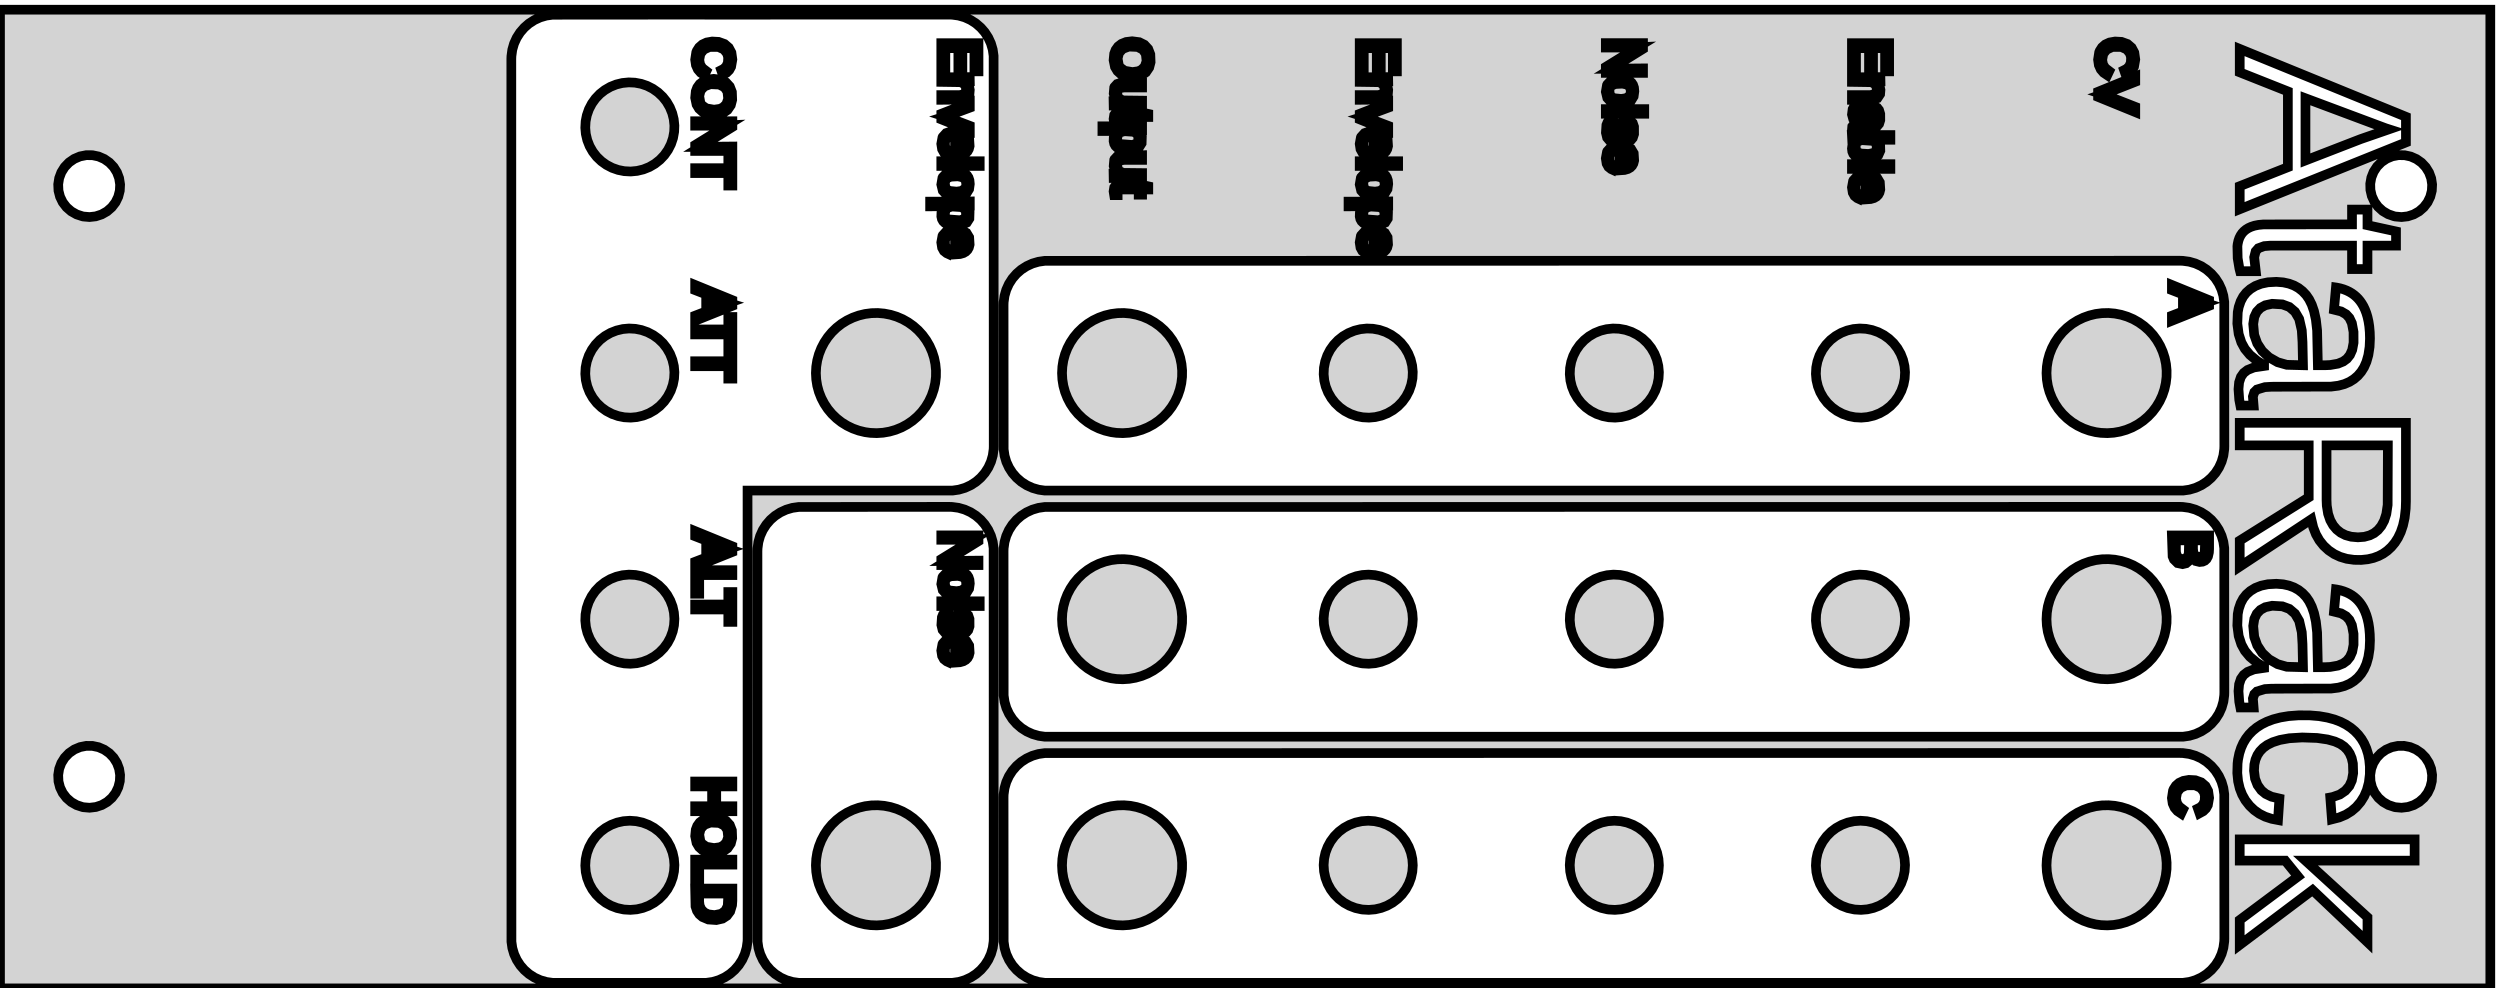 <?xml version="1.0" standalone="no"?>
<!DOCTYPE svg PUBLIC "-//W3C//DTD SVG 1.1//EN" "http://www.w3.org/Graphics/SVG/1.1/DTD/svg11.dtd">
<svg width="129" height="51" viewBox="0 -51 129 51" xmlns="http://www.w3.org/2000/svg" version="1.1">
<title>OpenSCAD Model</title>
<path d="
M 128.5,-50.5 L 0,-50.5 L 0,-0 L 128.5,-0 z
M 28.512,-0.286 L 28.199,-0.33 L 27.882,-0.421 L 27.581,-0.557 L 27.303,-0.735 L 27.054,-0.951
 L 26.846,-1.189 L 26.667,-1.466 L 26.529,-1.766 L 26.436,-2.082 L 26.39,-2.409 L 26.384,-47.96
 L 26.389,-48.103 L 26.433,-48.431 L 26.524,-48.748 L 26.66,-49.049 L 26.838,-49.327 L 27.054,-49.576
 L 27.292,-49.784 L 27.569,-49.963 L 27.869,-50.101 L 28.185,-50.194 L 28.512,-50.24 L 36.29,-50.246
 L 36.397,-50.243 L 48.99,-50.246 L 49.133,-50.242 L 49.461,-50.197 L 49.778,-50.106 L 50.079,-49.97
 L 50.357,-49.792 L 50.606,-49.576 L 50.814,-49.338 L 50.993,-49.061 L 51.131,-48.761 L 51.224,-48.445
 L 51.27,-48.118 L 51.276,-27.967 L 51.272,-27.823 L 51.227,-27.496 L 51.136,-27.179 L 51,-26.878
 L 50.822,-26.6 L 50.606,-26.351 L 50.368,-26.143 L 50.091,-25.964 L 49.791,-25.826 L 49.475,-25.733
 L 49.148,-25.686 L 38.573,-25.686 L 38.576,-2.567 L 38.572,-2.423 L 38.527,-2.096 L 38.436,-1.779
 L 38.3,-1.478 L 38.122,-1.2 L 37.906,-0.951 L 37.668,-0.743 L 37.391,-0.564 L 37.091,-0.426
 L 36.775,-0.333 L 36.448,-0.286 z
M 36.446,-47.331 L 36.239,-47.49 L 36.126,-47.674 L 36.081,-47.908 L 36.139,-48.221 L 36.315,-48.441
 L 36.611,-48.577 L 37.066,-48.578 L 37.355,-48.447 L 37.522,-48.236 L 37.575,-48.038 L 37.561,-47.771
 L 37.478,-47.581 L 37.342,-47.446 L 37.214,-47.381 L 37.298,-47.138 L 37.488,-47.242 L 37.63,-47.383
 L 37.725,-47.556 L 37.79,-47.931 L 37.74,-48.287 L 37.604,-48.542 L 37.386,-48.73 L 37.083,-48.839
 L 36.75,-48.858 L 36.461,-48.807 L 36.243,-48.706 L 36.074,-48.558 L 35.959,-48.379 L 35.928,-48.304
 L 35.87,-47.921 L 35.911,-47.639 L 36.011,-47.416 L 36.155,-47.249 L 36.346,-47.121 z
M 48.78,-48.516 L 49.451,-48.516 L 49.451,-47.401 L 49.658,-47.401 L 49.658,-48.516 L 50.28,-48.516
 L 50.28,-47.319 L 50.49,-47.319 L 50.49,-48.772 L 48.57,-48.772 L 48.57,-47.264 L 48.78,-47.264
 z
M 49.687,-45.861 L 49.885,-45.931 L 50.023,-46.14 L 50.041,-46.359 L 50.006,-46.532 L 49.891,-46.695
 L 49.768,-46.781 L 49.768,-46.785 L 50.042,-46.796 L 50.038,-47.023 L 49.74,-47.016 L 48.57,-47.016
 L 48.57,-46.774 L 49.554,-46.759 L 49.704,-46.697 L 49.817,-46.57 L 49.854,-46.422 L 49.82,-46.212
 L 49.741,-46.137 L 49.525,-46.094 L 48.57,-46.093 L 48.57,-45.85 z
M 37.096,-45.102 L 37.327,-45.178 L 37.541,-45.326 L 37.709,-45.573 L 37.781,-45.85 L 37.766,-46.255
 L 37.656,-46.539 L 37.462,-46.751 L 37.197,-46.882 L 36.829,-46.931 L 36.518,-46.893 L 36.279,-46.797
 L 36.105,-46.663 L 35.977,-46.485 L 35.903,-46.289 L 35.871,-45.956 L 35.943,-45.605 L 36.071,-45.391
 L 36.239,-45.24 L 36.487,-45.125 L 36.792,-45.078 z
M 36.443,-45.409 L 36.215,-45.573 L 36.139,-45.694 L 36.079,-46.04 L 36.151,-46.329 L 36.341,-46.538
 L 36.66,-46.657 L 37.115,-46.636 L 37.385,-46.496 L 37.536,-46.273 L 37.575,-45.901 L 37.479,-45.624
 L 37.308,-45.458 L 37.147,-45.383 L 36.843,-45.34 z
M 32.874,-42.181 L 33.197,-42.258 L 33.505,-42.381 L 33.793,-42.548 L 34.053,-42.754 L 34.281,-42.995
 L 34.472,-43.267 L 34.622,-43.563 L 34.728,-43.878 L 34.787,-44.205 L 34.799,-44.522 L 34.764,-44.853
 L 34.687,-45.161 L 34.562,-45.468 L 34.394,-45.755 L 34.196,-46.003 L 33.955,-46.231 L 33.683,-46.422
 L 33.387,-46.572 L 33.086,-46.674 L 32.76,-46.735 L 32.442,-46.749 L 32.112,-46.717 L 31.803,-46.642
 L 31.495,-46.519 L 31.207,-46.352 L 30.957,-46.156 L 30.728,-45.916 L 30.543,-45.658 L 30.389,-45.363
 L 30.28,-45.05 L 30.218,-44.738 L 30.2,-44.407 L 30.228,-44.09 L 30.304,-43.767 L 30.425,-43.458
 L 30.59,-43.169 L 30.794,-42.907 L 31.034,-42.678 L 31.292,-42.493 L 31.587,-42.339 L 31.9,-42.23
 L 32.212,-42.168 L 32.543,-42.15 z
M 50.042,-44.507 L 49.079,-44.874 L 48.919,-44.933 L 48.759,-44.985 L 49.082,-45.088 L 50.042,-45.444
 L 50.042,-45.702 L 48.57,-45.127 L 48.57,-44.841 L 50.042,-44.25 z
M 37.79,-43.44 L 36.14,-43.424 L 37.79,-44.446 L 37.79,-44.744 L 35.87,-44.744 L 35.87,-44.516
 L 37.149,-44.516 L 37.377,-44.523 L 37.51,-44.529 L 35.87,-43.518 L 35.87,-43.209 L 37.79,-43.209
 z
M 49.534,-42.973 L 49.709,-43.023 L 49.835,-43.096 L 49.927,-43.189 L 49.992,-43.306 L 50.033,-43.463
 L 50.009,-43.837 L 49.871,-44.066 L 49.621,-44.21 L 49.134,-44.24 L 48.821,-44.132 L 48.645,-43.938
 L 48.631,-43.908 L 48.57,-43.575 L 48.612,-43.3 L 48.705,-43.13 L 48.847,-43.017 L 48.897,-42.994
 L 48.954,-43.206 L 48.812,-43.329 L 48.761,-43.467 L 48.758,-43.673 L 48.814,-43.815 L 48.951,-43.932
 L 49.149,-43.989 L 49.281,-43.997 L 49.281,-42.955 z
M 49.466,-43.994 L 49.658,-43.951 L 49.808,-43.82 L 49.859,-43.667 L 49.841,-43.448 L 49.771,-43.326
 L 49.645,-43.245 L 49.466,-43.205 z
M 37.79,-42.967 L 37.58,-42.967 L 37.58,-42.323 L 35.87,-42.323 L 35.87,-42.067 L 37.58,-42.067
 L 37.58,-41.427 L 37.79,-41.427 z
M 50.554,-42.679 L 48.57,-42.679 L 48.57,-42.437 L 50.554,-42.437 z
M 49.626,-40.893 L 49.874,-41.025 L 50.005,-41.24 L 50.042,-41.506 L 50.023,-41.697 L 49.975,-41.841
 L 49.902,-41.953 L 49.802,-42.04 L 49.667,-42.107 L 49.482,-42.15 L 49.141,-42.151 L 48.82,-42.043
 L 48.646,-41.857 L 48.63,-41.825 L 48.571,-41.479 L 48.647,-41.161 L 48.815,-40.976 L 49.12,-40.869
 z
M 49.007,-41.147 L 48.876,-41.211 L 48.783,-41.33 L 48.781,-41.335 L 48.751,-41.558 L 48.799,-41.719
 L 48.882,-41.808 L 49.06,-41.882 L 49.427,-41.902 L 49.645,-41.856 L 49.78,-41.765 L 49.846,-41.637
 L 49.86,-41.438 L 49.816,-41.293 L 49.625,-41.15 L 49.365,-41.111 z
M 49.599,-39.386 L 49.888,-39.513 L 50.019,-39.719 L 50.029,-40.042 L 49.944,-40.232 L 49.789,-40.35
 L 49.789,-40.355 L 50.042,-40.368 L 50.042,-40.603 L 49.756,-40.595 L 47.994,-40.595 L 47.994,-40.353
 L 48.817,-40.358 L 48.817,-40.352 L 48.662,-40.228 L 48.58,-40.024 L 48.573,-39.832 L 48.604,-39.693
 L 48.665,-39.583 L 48.756,-39.495 L 48.892,-39.424 L 49.096,-39.375 z
M 48.905,-39.682 L 48.811,-39.757 L 48.773,-39.825 L 48.75,-39.991 L 48.81,-40.191 L 48.918,-40.284
 L 49.128,-40.344 L 49.607,-40.313 L 49.775,-40.212 L 49.832,-40.117 L 49.853,-39.922 L 49.812,-39.785
 L 49.73,-39.7 L 49.543,-39.633 z
M 49.534,-37.891 L 49.709,-37.941 L 49.835,-38.014 L 49.927,-38.107 L 49.992,-38.223 L 50.033,-38.381
 L 50.009,-38.755 L 49.871,-38.984 L 49.621,-39.128 L 49.134,-39.157 L 48.821,-39.05 L 48.645,-38.856
 L 48.631,-38.826 L 48.57,-38.492 L 48.612,-38.218 L 48.705,-38.048 L 48.847,-37.935 L 48.897,-37.912
 L 48.954,-38.124 L 48.812,-38.247 L 48.761,-38.385 L 48.758,-38.591 L 48.814,-38.733 L 48.951,-38.85
 L 49.149,-38.907 L 49.281,-38.915 L 49.281,-37.873 z
M 49.466,-38.912 L 49.658,-38.869 L 49.808,-38.738 L 49.859,-38.585 L 49.841,-38.366 L 49.771,-38.244
 L 49.645,-38.163 L 49.466,-38.123 z
M 37.79,-35.219 L 37.79,-35.511 L 35.87,-36.295 L 35.87,-36.029 L 36.438,-35.808 L 36.438,-34.931
 L 35.87,-34.712 L 35.87,-34.449 z
M 36.638,-35.728 L 37.559,-35.381 L 37.597,-35.369 L 37.271,-35.256 L 36.638,-35.009 z
M 45.569,-28.672 L 45.895,-28.729 L 46.213,-28.82 L 46.52,-28.945 L 46.811,-29.102 L 47.085,-29.289
 L 47.336,-29.504 L 47.564,-29.744 L 47.764,-30.008 L 47.935,-30.291 L 48.075,-30.591 L 48.182,-30.904
 L 48.255,-31.227 L 48.294,-31.555 L 48.297,-31.886 L 48.265,-32.216 L 48.198,-32.54 L 48.096,-32.855
 L 47.962,-33.157 L 47.796,-33.444 L 47.601,-33.711 L 47.378,-33.956 L 47.131,-34.175 L 46.861,-34.367
 L 46.572,-34.53 L 46.268,-34.66 L 45.952,-34.757 L 45.627,-34.82 L 45.297,-34.849 L 44.967,-34.841
 L 44.638,-34.799 L 44.316,-34.721 L 44.005,-34.61 L 43.707,-34.467 L 43.425,-34.292 L 43.165,-34.088
 L 42.927,-33.858 L 42.715,-33.603 L 42.532,-33.328 L 42.379,-33.035 L 42.258,-32.727 L 42.17,-32.407
 L 42.118,-32.081 L 42.1,-31.75 L 42.118,-31.419 L 42.17,-31.093 L 42.258,-30.773 L 42.379,-30.465
 L 42.532,-30.172 L 42.715,-29.896 L 42.927,-29.642 L 43.165,-29.412 L 43.425,-29.208 L 43.707,-29.034
 L 44.005,-28.89 L 44.316,-28.779 L 44.638,-28.701 L 44.908,-28.664 L 45.239,-28.65 z
M 37.79,-34.645 L 37.58,-34.645 L 37.58,-34.001 L 35.87,-34.001 L 35.87,-33.745 L 37.58,-33.745
 L 37.58,-33.105 L 37.79,-33.105 z
M 32.86,-29.478 L 33.183,-29.554 L 33.492,-29.675 L 33.781,-29.84 L 34.043,-30.044 L 34.272,-30.284
 L 34.457,-30.542 L 34.611,-30.837 L 34.72,-31.15 L 34.782,-31.462 L 34.8,-31.793 L 34.772,-32.11
 L 34.696,-32.433 L 34.575,-32.742 L 34.41,-33.031 L 34.206,-33.293 L 33.966,-33.522 L 33.708,-33.707
 L 33.413,-33.861 L 33.1,-33.97 L 32.788,-34.032 L 32.457,-34.05 L 32.14,-34.022 L 31.817,-33.946
 L 31.508,-33.825 L 31.219,-33.66 L 30.957,-33.456 L 30.728,-33.216 L 30.543,-32.958 L 30.389,-32.663
 L 30.28,-32.35 L 30.218,-32.038 L 30.2,-31.707 L 30.228,-31.39 L 30.304,-31.067 L 30.425,-30.758
 L 30.59,-30.469 L 30.794,-30.207 L 31.034,-29.978 L 31.292,-29.793 L 31.587,-29.639 L 31.9,-29.53
 L 32.212,-29.468 L 32.543,-29.45 z
M 37.79,-33.004 L 37.58,-33.004 L 37.58,-32.36 L 35.87,-32.36 L 35.87,-32.104 L 37.58,-32.104
 L 37.58,-31.464 L 37.79,-31.464 z
M 37.79,-22.519 L 37.79,-22.811 L 35.87,-23.595 L 35.87,-23.329 L 36.438,-23.108 L 36.438,-22.231
 L 35.87,-22.012 L 35.87,-21.749 z
M 36.638,-23.028 L 37.559,-22.681 L 37.597,-22.669 L 37.271,-22.556 L 36.638,-22.309 z
M 36.08,-21.324 L 37.79,-21.324 L 37.79,-21.58 L 35.87,-21.58 L 35.87,-20.363 L 36.08,-20.363
 z
M 32.86,-16.778 L 33.169,-16.85 L 33.479,-16.969 L 33.769,-17.132 L 34.021,-17.325 L 34.254,-17.562
 L 34.45,-17.83 L 34.599,-18.11 L 34.713,-18.422 L 34.778,-18.733 L 34.8,-19.064 L 34.774,-19.395
 L 34.705,-19.706 L 34.587,-20.016 L 34.426,-20.307 L 34.225,-20.571 L 33.988,-20.804 L 33.72,-21
 L 33.427,-21.155 L 33.114,-21.267 L 32.788,-21.332 L 32.457,-21.35 L 32.126,-21.319 L 31.803,-21.242
 L 31.495,-21.119 L 31.207,-20.952 L 30.947,-20.746 L 30.719,-20.505 L 30.528,-20.233 L 30.378,-19.937
 L 30.272,-19.622 L 30.213,-19.295 L 30.201,-18.978 L 30.235,-18.648 L 30.313,-18.339 L 30.438,-18.032
 L 30.606,-17.745 L 30.804,-17.497 L 31.045,-17.269 L 31.317,-17.078 L 31.613,-16.928 L 31.914,-16.826
 L 32.212,-16.768 L 32.529,-16.75 z
M 37.79,-20.45 L 37.58,-20.45 L 37.58,-19.806 L 35.87,-19.806 L 35.87,-19.55 L 37.58,-19.55
 L 37.58,-18.91 L 37.79,-18.91 z
M 37.79,-9.397 L 36.958,-9.397 L 36.958,-10.419 L 37.79,-10.419 L 37.79,-10.675 L 35.87,-10.675
 L 35.87,-10.419 L 36.743,-10.419 L 36.743,-9.397 L 35.87,-9.397 L 35.87,-9.14 L 37.79,-9.14
 z
M 37.096,-7.002 L 37.327,-7.078 L 37.541,-7.226 L 37.709,-7.473 L 37.781,-7.75 L 37.766,-8.155
 L 37.656,-8.439 L 37.462,-8.651 L 37.197,-8.782 L 36.829,-8.831 L 36.518,-8.793 L 36.279,-8.697
 L 36.105,-8.563 L 35.977,-8.385 L 35.903,-8.189 L 35.871,-7.856 L 35.943,-7.505 L 36.071,-7.291
 L 36.239,-7.14 L 36.487,-7.025 L 36.792,-6.978 z
M 36.443,-7.309 L 36.215,-7.473 L 36.139,-7.594 L 36.079,-7.94 L 36.151,-8.229 L 36.341,-8.438
 L 36.66,-8.557 L 37.115,-8.536 L 37.385,-8.396 L 37.536,-8.174 L 37.575,-7.801 L 37.479,-7.524
 L 37.308,-7.358 L 37.147,-7.283 L 36.843,-7.24 z
M 32.86,-4.078 L 33.169,-4.15 L 33.466,-4.263 L 33.757,-4.424 L 34.01,-4.615 L 34.244,-4.851
 L 34.442,-5.118 L 34.599,-5.41 L 34.713,-5.722 L 34.778,-6.033 L 34.8,-6.364 L 34.774,-6.696
 L 34.705,-7.006 L 34.587,-7.316 L 34.426,-7.607 L 34.235,-7.86 L 34.01,-8.085 L 33.745,-8.284
 L 33.466,-8.437 L 33.156,-8.555 L 32.831,-8.626 L 32.5,-8.65 L 32.169,-8.626 L 31.845,-8.555
 L 31.534,-8.437 L 31.243,-8.276 L 30.99,-8.085 L 30.756,-7.849 L 30.558,-7.582 L 30.401,-7.29
 L 30.287,-6.978 L 30.222,-6.667 L 30.2,-6.336 L 30.226,-6.004 L 30.295,-5.694 L 30.413,-5.384
 L 30.566,-5.105 L 30.756,-4.851 L 30.99,-4.615 L 31.255,-4.416 L 31.534,-4.263 L 31.845,-4.145
 L 32.169,-4.074 L 32.212,-4.068 L 32.529,-4.05 z
M 36.08,-6.386 L 37.79,-6.386 L 37.79,-6.642 L 35.87,-6.642 L 35.87,-5.425 L 36.08,-5.425
 z
M 37.282,-3.599 L 37.509,-3.746 L 37.676,-3.97 L 37.774,-4.294 L 37.79,-4.524 L 37.79,-5.149
 L 35.87,-5.149 L 35.889,-4.23 L 35.965,-4.002 L 36.086,-3.821 L 36.249,-3.682 L 36.551,-3.554
 L 36.961,-3.525 z
M 36.551,-3.819 L 36.349,-3.914 L 36.192,-4.069 L 36.1,-4.273 L 36.076,-4.468 L 36.076,-4.893
 L 37.584,-4.893 L 37.552,-4.257 L 37.433,-4.013 L 37.22,-3.849 L 36.873,-3.779 z
M 58.078,-47.065 L 57.829,-47.18 L 57.661,-47.331 L 57.533,-47.545 L 57.461,-47.897 L 57.493,-48.229
 L 57.567,-48.425 L 57.695,-48.603 L 57.869,-48.737 L 58.108,-48.833 L 58.419,-48.871 L 58.788,-48.823
 L 59.052,-48.691 L 59.246,-48.48 L 59.356,-48.196 L 59.371,-47.791 L 59.298,-47.514 L 59.131,-47.267
 L 58.917,-47.119 L 58.686,-47.042 L 58.382,-47.019 z
M 58.737,-47.324 L 58.898,-47.398 L 59.069,-47.565 L 59.164,-47.842 L 59.126,-48.214 L 58.975,-48.436
 L 58.705,-48.577 L 58.25,-48.597 L 57.931,-48.478 L 57.741,-48.269 L 57.669,-47.98 L 57.729,-47.635
 L 57.806,-47.514 L 58.033,-47.349 L 58.434,-47.28 z
M 108.545,-47.249 L 108.401,-47.416 L 108.301,-47.639 L 108.26,-47.921 L 108.318,-48.304 L 108.349,-48.379
 L 108.464,-48.558 L 108.633,-48.706 L 108.851,-48.807 L 109.14,-48.858 L 109.473,-48.839 L 109.776,-48.73
 L 109.994,-48.542 L 110.13,-48.287 L 110.18,-47.931 L 110.115,-47.556 L 110.02,-47.383 L 109.878,-47.242
 L 109.688,-47.138 L 109.604,-47.381 L 109.732,-47.446 L 109.868,-47.581 L 109.951,-47.771 L 109.964,-48.038
 L 109.912,-48.236 L 109.745,-48.447 L 109.456,-48.578 L 109.001,-48.577 L 108.705,-48.441 L 108.53,-48.221
 L 108.471,-47.908 L 108.516,-47.674 L 108.629,-47.49 L 108.836,-47.331 L 108.736,-47.121 z
M 82.86,-47.24 L 82.86,-47.549 L 84.5,-48.56 L 84.367,-48.554 L 84.139,-48.547 L 82.86,-48.547
 L 82.86,-48.775 L 84.78,-48.775 L 84.78,-48.477 L 83.13,-47.455 L 84.78,-47.471 L 84.78,-47.24
 z
M 70.16,-47.264 L 70.16,-48.772 L 72.08,-48.772 L 72.08,-47.319 L 71.87,-47.319 L 71.87,-48.516
 L 71.248,-48.516 L 71.248,-47.401 L 71.041,-47.401 L 71.041,-48.516 L 70.37,-48.516 L 70.37,-47.264
 z
M 95.56,-47.264 L 95.56,-48.772 L 97.48,-48.772 L 97.48,-47.319 L 97.27,-47.319 L 97.27,-48.516
 L 96.648,-48.516 L 96.648,-47.401 L 96.441,-47.401 L 96.441,-48.516 L 95.77,-48.516 L 95.77,-47.264
 z
M 115.57,-41.393 L 118.054,-42.373 L 118.054,-46.283 L 115.57,-47.269 L 115.57,-48.476 L 124.146,-44.974
 L 124.146,-43.651 L 115.57,-40.204 z
M 121.807,-43.822 L 123.269,-44.328 L 123.098,-44.383 L 118.962,-45.929 L 118.962,-42.72 z
M 108.26,-45.999 L 108.26,-46.265 L 110.18,-47.048 L 110.18,-46.778 L 108.826,-46.246 L 108.486,-46.131
 L 108.826,-46.016 L 110.18,-45.486 L 110.18,-45.216 z
M 70.16,-46.093 L 71.115,-46.094 L 71.331,-46.137 L 71.41,-46.212 L 71.444,-46.422 L 71.407,-46.57
 L 71.294,-46.697 L 71.144,-46.759 L 70.16,-46.774 L 70.16,-47.016 L 71.33,-47.016 L 71.628,-47.023
 L 71.632,-46.796 L 71.358,-46.785 L 71.358,-46.781 L 71.481,-46.695 L 71.596,-46.532 L 71.631,-46.359
 L 71.613,-46.14 L 71.475,-45.931 L 71.277,-45.861 L 70.16,-45.85 z
M 95.56,-46.093 L 96.514,-46.094 L 96.731,-46.137 L 96.81,-46.212 L 96.844,-46.422 L 96.807,-46.57
 L 96.694,-46.697 L 96.544,-46.759 L 95.56,-46.774 L 95.56,-47.016 L 96.73,-47.016 L 97.028,-47.023
 L 97.032,-46.796 L 96.758,-46.785 L 96.758,-46.781 L 96.881,-46.695 L 96.996,-46.532 L 97.031,-46.359
 L 97.013,-46.14 L 96.875,-45.931 L 96.677,-45.861 L 95.56,-45.85 z
M 83.105,-45.759 L 82.937,-45.945 L 82.861,-46.262 L 82.92,-46.608 L 82.936,-46.641 L 83.11,-46.826
 L 83.431,-46.934 L 83.772,-46.933 L 83.957,-46.89 L 84.092,-46.824 L 84.192,-46.736 L 84.265,-46.625
 L 84.314,-46.481 L 84.332,-46.29 L 84.295,-46.023 L 84.164,-45.808 L 83.916,-45.677 L 83.41,-45.652
 z
M 83.915,-45.934 L 84.106,-46.076 L 84.15,-46.221 L 84.136,-46.42 L 84.07,-46.548 L 83.934,-46.639
 L 83.717,-46.685 L 83.35,-46.665 L 83.172,-46.591 L 83.089,-46.502 L 83.04,-46.341 L 83.071,-46.118
 L 83.073,-46.113 L 83.166,-45.994 L 83.296,-45.931 L 83.656,-45.895 z
M 57.46,-45.784 L 57.736,-45.795 L 57.736,-45.799 L 57.647,-45.857 L 57.509,-46.018 L 57.466,-46.173
 L 57.494,-46.489 L 57.505,-46.515 L 57.643,-46.666 L 57.801,-46.717 L 58.932,-46.73 L 58.932,-46.487
 L 58.013,-46.487 L 57.785,-46.455 L 57.681,-46.368 L 57.647,-46.177 L 57.685,-46.011 L 57.789,-45.89
 L 57.965,-45.818 L 58.932,-45.806 L 58.932,-45.564 L 57.77,-45.564 L 57.464,-45.557 z
M 70.16,-44.841 L 70.16,-45.127 L 71.632,-45.702 L 71.632,-45.444 L 70.672,-45.088 L 70.349,-44.985
 L 70.509,-44.933 L 70.669,-44.874 L 71.632,-44.507 L 71.632,-44.25 z
M 95.582,-44.176 L 95.562,-44.309 L 95.576,-44.475 L 95.648,-44.572 L 95.858,-44.629 L 95.858,-44.637
 L 95.764,-44.699 L 95.625,-44.858 L 95.562,-45.091 L 95.596,-45.367 L 95.635,-45.441 L 95.756,-45.545
 L 95.969,-45.595 L 96.185,-45.555 L 96.299,-45.475 L 96.39,-45.33 L 96.456,-44.637 L 96.532,-44.637
 L 96.634,-44.645 L 96.763,-44.703 L 96.832,-44.817 L 96.844,-45.038 L 96.78,-45.214 L 96.648,-45.277
 L 96.669,-45.53 L 96.74,-45.512 L 96.867,-45.441 L 96.958,-45.324 L 97.02,-45.12 L 97.022,-44.799
 L 96.963,-44.61 L 96.855,-44.481 L 96.722,-44.415 L 95.933,-44.392 L 95.813,-44.378 L 95.739,-44.328
 L 95.733,-44.176 z
M 96.282,-44.903 L 96.248,-45.164 L 96.158,-45.294 L 96.08,-45.333 L 95.91,-45.339 L 95.785,-45.26
 L 95.747,-45.166 L 95.781,-44.896 L 95.784,-44.891 L 95.89,-44.748 L 96.034,-44.662 L 96.287,-44.637
 z
M 82.86,-45.13 L 82.86,-45.371 L 84.332,-45.371 L 84.332,-45.13 z
M 84.613,-45.13 L 84.613,-45.371 L 84.844,-45.371 L 84.844,-45.13 z
M 57.492,-44.667 L 57.461,-44.863 L 57.493,-45.068 L 57.529,-45.118 L 57.654,-45.188 L 58.756,-45.203
 L 58.756,-45.371 L 58.932,-45.371 L 58.932,-45.194 L 59.252,-45.123 L 59.252,-44.961 L 58.932,-44.961
 L 58.932,-44.691 L 58.756,-44.691 L 58.756,-44.961 L 57.839,-44.961 L 57.736,-44.948 L 57.67,-44.897
 L 57.67,-44.667 z
M 83.082,-43.712 L 82.927,-43.895 L 82.865,-44.153 L 82.891,-44.551 L 82.948,-44.691 L 83.068,-44.821
 L 83.228,-44.89 L 83.27,-44.677 L 83.202,-44.65 L 83.116,-44.573 L 83.05,-44.378 L 83.083,-44.016
 L 83.143,-43.935 L 83.275,-43.898 L 83.4,-43.963 L 83.589,-44.538 L 83.728,-44.759 L 83.939,-44.831
 L 84.098,-44.798 L 84.25,-44.654 L 84.316,-44.462 L 84.318,-44.08 L 84.252,-43.881 L 84.158,-43.769
 L 83.976,-43.688 L 83.949,-43.906 L 84.048,-43.956 L 84.127,-44.092 L 84.132,-44.432 L 84.057,-44.565
 L 83.928,-44.593 L 83.832,-44.535 L 83.593,-43.842 L 83.404,-43.682 L 83.227,-43.665 z
M 57.782,-43.309 L 57.646,-43.381 L 57.555,-43.469 L 57.494,-43.578 L 57.463,-43.718 L 57.47,-43.909
 L 57.552,-44.114 L 57.707,-44.238 L 57.707,-44.244 L 56.884,-44.239 L 56.884,-44.481 L 58.646,-44.481
 L 58.932,-44.489 L 58.932,-44.254 L 58.679,-44.241 L 58.679,-44.236 L 58.834,-44.118 L 58.919,-43.928
 L 58.908,-43.605 L 58.778,-43.398 L 58.489,-43.272 L 57.986,-43.261 z
M 58.62,-43.585 L 58.702,-43.67 L 58.743,-43.807 L 58.722,-44.002 L 58.665,-44.098 L 58.497,-44.199
 L 58.018,-44.23 L 57.808,-44.17 L 57.7,-44.077 L 57.64,-43.877 L 57.663,-43.711 L 57.701,-43.643
 L 57.795,-43.568 L 58.433,-43.519 z
M 70.871,-43.997 L 70.739,-43.989 L 70.541,-43.932 L 70.404,-43.815 L 70.348,-43.673 L 70.351,-43.467
 L 70.402,-43.329 L 70.544,-43.206 L 70.487,-42.994 L 70.437,-43.017 L 70.295,-43.13 L 70.202,-43.3
 L 70.16,-43.575 L 70.221,-43.908 L 70.235,-43.938 L 70.411,-44.132 L 70.724,-44.24 L 71.212,-44.21
 L 71.462,-44.066 L 71.599,-43.837 L 71.623,-43.463 L 71.582,-43.306 L 71.517,-43.189 L 71.425,-43.096
 L 71.299,-43.023 L 71.124,-42.973 L 70.871,-42.955 z
M 71.235,-43.245 L 71.361,-43.326 L 71.431,-43.448 L 71.449,-43.667 L 71.398,-43.82 L 71.248,-43.951
 L 71.056,-43.994 L 71.056,-43.205 z
M 96,-42.825 L 95.823,-42.885 L 95.707,-42.962 L 95.628,-43.059 L 95.579,-43.177 L 95.56,-43.334
 L 95.586,-43.532 L 95.665,-43.679 L 95.807,-43.789 L 95.807,-43.792 L 95.572,-43.803 L 95.56,-44.039
 L 97.544,-44.031 L 97.544,-43.789 L 96.975,-43.789 L 96.777,-43.794 L 96.777,-43.789 L 96.82,-43.765
 L 96.933,-43.671 L 97.016,-43.492 L 97.024,-43.222 L 96.922,-42.992 L 96.698,-42.85 L 96.28,-42.797
 z
M 96.672,-43.108 L 96.792,-43.203 L 96.838,-43.314 L 96.835,-43.501 L 96.776,-43.632 L 96.647,-43.73
 L 96.056,-43.769 L 95.888,-43.708 L 95.8,-43.627 L 95.749,-43.504 L 95.766,-43.253 L 95.822,-43.171
 L 96.006,-43.079 L 96.422,-43.055 z
M 83.571,-43.253 L 83.439,-43.245 L 83.241,-43.188 L 83.104,-43.071 L 83.048,-42.929 L 83.051,-42.723
 L 83.102,-42.585 L 83.244,-42.462 L 83.187,-42.25 L 83.137,-42.273 L 82.995,-42.386 L 82.902,-42.556
 L 82.86,-42.83 L 82.921,-43.164 L 82.935,-43.194 L 83.111,-43.387 L 83.424,-43.495 L 83.912,-43.466
 L 84.162,-43.322 L 84.299,-43.093 L 84.323,-42.719 L 84.282,-42.561 L 84.217,-42.445 L 84.125,-42.352
 L 83.999,-42.279 L 83.824,-42.229 L 83.571,-42.211 z
M 83.935,-42.501 L 84.061,-42.582 L 84.132,-42.704 L 84.149,-42.923 L 84.098,-43.076 L 83.948,-43.207
 L 83.756,-43.25 L 83.756,-42.461 z
M 123.6,-39.828 L 123.531,-39.843 L 123.228,-39.948 L 122.951,-40.111 L 122.706,-40.334 L 122.518,-40.594
 L 122.385,-40.886 L 122.313,-41.2 L 122.305,-41.52 L 122.361,-41.837 L 122.479,-42.135 L 122.654,-42.404
 L 122.88,-42.633 L 123.147,-42.812 L 123.444,-42.934 L 123.759,-42.994 L 124.081,-42.99 L 124.394,-42.922
 L 124.688,-42.792 L 124.951,-42.607 L 125.17,-42.373 L 125.339,-42.099 L 125.45,-41.798 L 125.498,-41.48
 L 125.482,-41.16 L 125.402,-40.849 L 125.262,-40.56 L 125.066,-40.305 L 124.824,-40.094 L 124.545,-39.936
 L 124.239,-39.836 L 123.92,-39.8 z
M 57.46,-42.047 L 57.736,-42.058 L 57.736,-42.062 L 57.647,-42.119 L 57.509,-42.281 L 57.466,-42.436
 L 57.494,-42.752 L 57.505,-42.778 L 57.643,-42.928 L 57.801,-42.98 L 58.932,-42.993 L 58.932,-42.75
 L 58.013,-42.75 L 57.785,-42.718 L 57.681,-42.631 L 57.647,-42.44 L 57.685,-42.273 L 57.789,-42.152
 L 57.965,-42.08 L 58.932,-42.069 L 58.932,-41.827 L 57.77,-41.827 L 57.464,-41.819 z
M 4.3,-39.828 L 4.261,-39.836 L 3.955,-39.936 L 3.676,-40.094 L 3.434,-40.305 L 3.238,-40.56
 L 3.098,-40.849 L 3.018,-41.16 L 3.003,-41.49 L 3.053,-41.808 L 3.165,-42.108 L 3.336,-42.381
 L 3.565,-42.62 L 3.829,-42.802 L 4.125,-42.928 L 4.449,-42.993 L 4.771,-42.991 L 5.085,-42.925
 L 5.38,-42.797 L 5.643,-42.613 L 5.864,-42.381 L 6.035,-42.108 L 6.147,-41.808 L 6.198,-41.48
 L 6.182,-41.16 L 6.102,-40.849 L 5.962,-40.56 L 5.766,-40.305 L 5.524,-40.094 L 5.245,-39.936
 L 4.939,-39.836 L 4.62,-39.8 z
M 70.16,-42.437 L 70.16,-42.679 L 72.144,-42.679 L 72.144,-42.437 z
M 95.56,-42.286 L 95.56,-42.528 L 97.544,-42.528 L 97.544,-42.286 z
M 70.405,-40.976 L 70.237,-41.161 L 70.161,-41.479 L 70.22,-41.825 L 70.236,-41.857 L 70.41,-42.043
 L 70.731,-42.151 L 71.072,-42.15 L 71.257,-42.107 L 71.392,-42.04 L 71.492,-41.953 L 71.565,-41.841
 L 71.614,-41.697 L 71.632,-41.506 L 71.595,-41.24 L 71.464,-41.025 L 71.216,-40.893 L 70.71,-40.869
 z
M 71.215,-41.15 L 71.406,-41.293 L 71.45,-41.438 L 71.436,-41.637 L 71.37,-41.765 L 71.234,-41.856
 L 71.017,-41.902 L 70.65,-41.882 L 70.472,-41.808 L 70.389,-41.719 L 70.341,-41.558 L 70.371,-41.335
 L 70.373,-41.33 L 70.466,-41.211 L 70.597,-41.147 L 70.956,-41.111 z
M 96.271,-41.754 L 96.139,-41.746 L 95.941,-41.688 L 95.804,-41.572 L 95.748,-41.43 L 95.751,-41.224
 L 95.802,-41.086 L 95.944,-40.963 L 95.887,-40.751 L 95.837,-40.774 L 95.695,-40.887 L 95.602,-41.057
 L 95.56,-41.331 L 95.621,-41.665 L 95.635,-41.694 L 95.811,-41.888 L 96.124,-41.996 L 96.612,-41.967
 L 96.862,-41.823 L 96.999,-41.594 L 97.023,-41.22 L 96.982,-41.062 L 96.917,-40.946 L 96.825,-40.853
 L 96.699,-40.78 L 96.524,-40.73 L 96.271,-40.712 z
M 96.635,-41.002 L 96.761,-41.083 L 96.832,-41.205 L 96.849,-41.424 L 96.798,-41.577 L 96.648,-41.708
 L 96.456,-41.751 L 96.456,-40.962 z
M 57.492,-40.93 L 57.461,-41.125 L 57.493,-41.33 L 57.529,-41.381 L 57.654,-41.45 L 58.756,-41.466
 L 58.756,-41.634 L 58.932,-41.634 L 58.932,-41.457 L 59.252,-41.386 L 59.252,-41.224 L 58.932,-41.224
 L 58.932,-40.954 L 58.756,-40.954 L 58.756,-41.224 L 57.839,-41.224 L 57.736,-41.211 L 57.67,-41.159
 L 57.67,-40.93 z
M 70.482,-39.424 L 70.346,-39.495 L 70.255,-39.583 L 70.194,-39.693 L 70.163,-39.832 L 70.17,-40.024
 L 70.252,-40.228 L 70.407,-40.352 L 70.407,-40.358 L 69.584,-40.353 L 69.584,-40.595 L 71.346,-40.595
 L 71.632,-40.603 L 71.632,-40.368 L 71.379,-40.355 L 71.379,-40.35 L 71.534,-40.232 L 71.62,-40.042
 L 71.609,-39.719 L 71.478,-39.513 L 71.189,-39.386 L 70.686,-39.375 z
M 71.32,-39.7 L 71.402,-39.785 L 71.443,-39.922 L 71.422,-40.117 L 71.365,-40.212 L 71.197,-40.313
 L 70.718,-40.344 L 70.508,-40.284 L 70.4,-40.191 L 70.34,-39.991 L 70.362,-39.825 L 70.401,-39.757
 L 70.496,-39.682 L 71.133,-39.633 z
M 115.588,-37.006 L 115.553,-37.144 L 115.464,-37.675 L 115.45,-38.292 L 115.463,-38.405 L 115.501,-38.58
 L 115.551,-38.724 L 115.617,-38.854 L 115.697,-38.971 L 115.782,-39.063 L 115.892,-39.155 L 116.017,-39.233
 L 116.157,-39.297 L 116.331,-39.354 L 116.544,-39.396 L 116.803,-39.42 L 121.364,-39.423 L 121.364,-40.185
 L 122.162,-40.185 L 122.162,-39.38 L 123.634,-39.058 L 123.634,-38.326 L 122.162,-38.326 L 122.162,-37.116
 L 121.364,-37.116 L 121.364,-38.326 L 117.169,-38.326 L 116.831,-38.3 L 116.532,-38.191 L 116.393,-38.033
 L 116.316,-37.724 L 116.398,-37.006 z
M 70.871,-38.915 L 70.739,-38.907 L 70.541,-38.85 L 70.404,-38.733 L 70.348,-38.591 L 70.351,-38.385
 L 70.402,-38.247 L 70.544,-38.124 L 70.487,-37.912 L 70.437,-37.935 L 70.295,-38.048 L 70.202,-38.218
 L 70.16,-38.492 L 70.221,-38.826 L 70.235,-38.856 L 70.411,-39.05 L 70.724,-39.157 L 71.212,-39.128
 L 71.462,-38.984 L 71.599,-38.755 L 71.623,-38.381 L 71.582,-38.223 L 71.517,-38.107 L 71.425,-38.014
 L 71.299,-37.941 L 71.124,-37.891 L 70.871,-37.873 z
M 71.235,-38.163 L 71.361,-38.244 L 71.431,-38.366 L 71.449,-38.585 L 71.398,-38.738 L 71.248,-38.869
 L 71.056,-38.912 L 71.056,-38.123 z
M 53.912,-25.686 L 53.599,-25.73 L 53.282,-25.821 L 52.981,-25.957 L 52.703,-26.135 L 52.454,-26.351
 L 52.246,-26.589 L 52.067,-26.866 L 51.929,-27.166 L 51.836,-27.482 L 51.789,-27.809 L 51.784,-35.26
 L 51.788,-35.404 L 51.833,-35.731 L 51.924,-36.048 L 52.06,-36.349 L 52.238,-36.627 L 52.454,-36.876
 L 52.692,-37.084 L 52.969,-37.263 L 53.269,-37.401 L 53.585,-37.494 L 53.912,-37.541 L 112.49,-37.546
 L 112.634,-37.541 L 112.961,-37.497 L 113.278,-37.406 L 113.579,-37.27 L 113.857,-37.092 L 114.106,-36.876
 L 114.314,-36.638 L 114.493,-36.361 L 114.631,-36.061 L 114.724,-35.745 L 114.771,-35.418 L 114.776,-27.967
 L 114.771,-27.823 L 114.727,-27.496 L 114.636,-27.179 L 114.5,-26.878 L 114.322,-26.6 L 114.106,-26.351
 L 113.868,-26.143 L 113.591,-25.964 L 113.291,-25.826 L 112.975,-25.733 L 112.648,-25.686 z
M 113.99,-35.219 L 113.99,-35.511 L 112.07,-36.295 L 112.07,-36.029 L 112.638,-35.808 L 112.638,-34.931
 L 112.07,-34.712 L 112.07,-34.449 z
M 112.838,-35.728 L 113.759,-35.381 L 113.797,-35.369 L 113.471,-35.256 L 112.838,-35.009 z
M 109.069,-28.672 L 109.395,-28.729 L 109.713,-28.82 L 110.02,-28.945 L 110.311,-29.102 L 110.585,-29.289
 L 110.836,-29.504 L 111.064,-29.744 L 111.264,-30.008 L 111.435,-30.291 L 111.575,-30.591 L 111.682,-30.904
 L 111.755,-31.227 L 111.794,-31.555 L 111.797,-31.886 L 111.765,-32.216 L 111.698,-32.54 L 111.596,-32.855
 L 111.462,-33.157 L 111.296,-33.444 L 111.101,-33.711 L 110.878,-33.956 L 110.631,-34.175 L 110.361,-34.367
 L 110.073,-34.53 L 109.768,-34.66 L 109.452,-34.757 L 109.127,-34.82 L 108.797,-34.849 L 108.466,-34.841
 L 108.138,-34.799 L 107.816,-34.721 L 107.505,-34.61 L 107.207,-34.467 L 106.925,-34.292 L 106.665,-34.088
 L 106.427,-33.858 L 106.215,-33.603 L 106.032,-33.328 L 105.879,-33.035 L 105.758,-32.727 L 105.67,-32.407
 L 105.618,-32.081 L 105.6,-31.75 L 105.618,-31.419 L 105.67,-31.093 L 105.758,-30.773 L 105.879,-30.465
 L 106.032,-30.172 L 106.215,-29.896 L 106.427,-29.642 L 106.665,-29.412 L 106.925,-29.208 L 107.207,-29.034
 L 107.505,-28.89 L 107.816,-28.779 L 108.138,-28.701 L 108.408,-28.664 L 108.739,-28.65 z
M 58.269,-28.672 L 58.595,-28.729 L 58.913,-28.82 L 59.22,-28.945 L 59.511,-29.102 L 59.785,-29.289
 L 60.036,-29.504 L 60.264,-29.744 L 60.464,-30.008 L 60.635,-30.291 L 60.775,-30.591 L 60.882,-30.904
 L 60.956,-31.227 L 60.994,-31.555 L 60.997,-31.886 L 60.965,-32.216 L 60.898,-32.54 L 60.796,-32.855
 L 60.662,-33.157 L 60.496,-33.444 L 60.301,-33.711 L 60.078,-33.956 L 59.831,-34.175 L 59.561,-34.367
 L 59.273,-34.53 L 58.968,-34.66 L 58.652,-34.757 L 58.327,-34.82 L 57.997,-34.849 L 57.666,-34.841
 L 57.338,-34.799 L 57.016,-34.721 L 56.705,-34.61 L 56.407,-34.467 L 56.126,-34.292 L 55.865,-34.088
 L 55.627,-33.858 L 55.415,-33.603 L 55.232,-33.328 L 55.079,-33.035 L 54.958,-32.727 L 54.87,-32.407
 L 54.818,-32.081 L 54.8,-31.75 L 54.818,-31.419 L 54.87,-31.093 L 54.958,-30.773 L 55.079,-30.465
 L 55.232,-30.172 L 55.415,-29.896 L 55.627,-29.642 L 55.865,-29.412 L 56.126,-29.208 L 56.407,-29.034
 L 56.705,-28.89 L 57.016,-28.779 L 57.338,-28.701 L 57.608,-28.664 L 57.939,-28.65 z
M 96.36,-29.478 L 96.683,-29.554 L 96.992,-29.675 L 97.281,-29.84 L 97.543,-30.044 L 97.772,-30.284
 L 97.957,-30.542 L 98.111,-30.837 L 98.22,-31.15 L 98.282,-31.462 L 98.3,-31.793 L 98.272,-32.11
 L 98.196,-32.433 L 98.075,-32.742 L 97.91,-33.031 L 97.706,-33.293 L 97.466,-33.522 L 97.208,-33.707
 L 96.913,-33.861 L 96.6,-33.97 L 96.288,-34.032 L 95.957,-34.05 L 95.64,-34.022 L 95.317,-33.946
 L 95.008,-33.825 L 94.719,-33.66 L 94.457,-33.456 L 94.228,-33.216 L 94.043,-32.958 L 93.889,-32.663
 L 93.78,-32.35 L 93.718,-32.038 L 93.7,-31.707 L 93.728,-31.39 L 93.804,-31.067 L 93.925,-30.758
 L 94.09,-30.469 L 94.294,-30.207 L 94.534,-29.978 L 94.792,-29.793 L 95.087,-29.639 L 95.4,-29.53
 L 95.712,-29.468 L 96.043,-29.45 z
M 70.96,-29.478 L 71.283,-29.554 L 71.592,-29.675 L 71.881,-29.84 L 72.132,-30.034 L 72.363,-30.273
 L 72.557,-30.542 L 72.711,-30.837 L 72.82,-31.15 L 72.884,-31.476 L 72.899,-31.808 L 72.867,-32.138
 L 72.787,-32.461 L 72.662,-32.768 L 72.494,-33.055 L 72.287,-33.314 L 72.055,-33.531 L 71.783,-33.722
 L 71.487,-33.872 L 71.172,-33.978 L 70.845,-34.037 L 70.528,-34.049 L 70.197,-34.014 L 69.889,-33.937
 L 69.582,-33.812 L 69.295,-33.644 L 69.047,-33.446 L 68.819,-33.205 L 68.635,-32.946 L 68.489,-32.663
 L 68.38,-32.35 L 68.316,-32.024 L 68.301,-31.692 L 68.333,-31.362 L 68.408,-31.053 L 68.531,-30.745
 L 68.698,-30.457 L 68.894,-30.207 L 69.134,-29.978 L 69.392,-29.793 L 69.687,-29.639 L 70,-29.53
 L 70.312,-29.468 L 70.643,-29.45 z
M 83.66,-29.478 L 83.983,-29.554 L 84.292,-29.675 L 84.581,-29.84 L 84.843,-30.044 L 85.072,-30.284
 L 85.257,-30.542 L 85.411,-30.837 L 85.52,-31.15 L 85.582,-31.462 L 85.6,-31.793 L 85.569,-32.124
 L 85.492,-32.447 L 85.369,-32.755 L 85.202,-33.043 L 84.996,-33.303 L 84.755,-33.531 L 84.483,-33.722
 L 84.187,-33.872 L 83.872,-33.978 L 83.545,-34.037 L 83.228,-34.049 L 82.897,-34.014 L 82.589,-33.937
 L 82.282,-33.812 L 81.995,-33.644 L 81.747,-33.446 L 81.519,-33.205 L 81.328,-32.933 L 81.178,-32.637
 L 81.076,-32.336 L 81.015,-32.01 L 81.001,-31.692 L 81.033,-31.362 L 81.108,-31.053 L 81.231,-30.745
 L 81.398,-30.457 L 81.594,-30.207 L 81.834,-29.978 L 82.092,-29.793 L 82.387,-29.639 L 82.7,-29.53
 L 83.012,-29.468 L 83.343,-29.45 z
M 115.603,-30.073 L 115.546,-30.371 L 115.506,-30.919 L 115.538,-31.272 L 115.631,-31.552 L 115.772,-31.753
 L 115.972,-31.908 L 116.301,-32.04 L 116.827,-32.117 L 116.827,-32.153 L 116.471,-32.375 L 116.091,-32.692
 L 115.837,-32.997 L 115.656,-33.328 L 115.516,-33.763 L 115.446,-34.302 L 115.468,-34.89 L 115.518,-35.157
 L 115.619,-35.455 L 115.747,-35.696 L 115.911,-35.904 L 116.117,-36.085 L 116.373,-36.242 L 116.673,-36.359
 L 117.023,-36.433 L 117.461,-36.457 L 117.816,-36.429 L 118.112,-36.364 L 118.37,-36.268 L 118.604,-36.138
 L 118.813,-35.974 L 118.999,-35.777 L 119.152,-35.554 L 119.288,-35.279 L 119.403,-34.946 L 119.499,-34.51
 L 119.563,-33.948 L 119.602,-32.153 L 119.96,-32.153 L 120.238,-32.165 L 120.639,-32.235 L 120.91,-32.346
 L 121.102,-32.487 L 121.258,-32.683 L 121.374,-32.945 L 121.444,-33.316 L 121.442,-33.873 L 121.357,-34.326
 L 121.23,-34.595 L 121.059,-34.782 L 120.805,-34.929 L 120.434,-35.021 L 120.536,-36.166 L 120.564,-36.162
 L 120.752,-36.123 L 120.929,-36.071 L 121.095,-36.006 L 121.229,-35.94 L 121.355,-35.865 L 121.473,-35.78
 L 121.583,-35.686 L 121.685,-35.583 L 121.779,-35.47 L 121.865,-35.347 L 121.956,-35.193 L 122.035,-35.025
 L 122.104,-34.845 L 122.162,-34.652 L 122.215,-34.416 L 122.254,-34.163 L 122.281,-33.858 L 122.29,-33.532
 L 122.271,-33.101 L 122.207,-32.678 L 122.109,-32.332 L 121.986,-32.051 L 121.839,-31.816 L 121.664,-31.611
 L 121.462,-31.438 L 121.235,-31.296 L 120.969,-31.181 L 120.659,-31.098 L 120.286,-31.051 L 117.217,-31.044
 L 116.869,-31.024 L 116.46,-30.9 L 116.321,-30.762 L 116.249,-30.534 L 116.286,-30.073 z
M 118.809,-33.345 L 118.772,-33.955 L 118.638,-34.541 L 118.422,-34.912 L 118.131,-35.16 L 117.771,-35.293
 L 117.244,-35.324 L 116.889,-35.248 L 116.638,-35.111 L 116.45,-34.913 L 116.323,-34.647 L 116.266,-34.281
 L 116.316,-33.733 L 116.321,-33.708 L 116.475,-33.278 L 116.731,-32.888 L 117.081,-32.562 L 117.529,-32.309
 L 117.999,-32.175 L 118.834,-32.153 z
M 115.57,-23.104 L 119.13,-25.337 L 119.13,-28.018 L 115.57,-28.018 L 115.57,-29.182 L 124.146,-29.182
 L 124.146,-25.137 L 124.134,-24.757 L 124.081,-24.281 L 123.994,-23.886 L 123.878,-23.543 L 123.737,-23.248
 L 123.577,-22.997 L 123.391,-22.774 L 123.184,-22.582 L 122.969,-22.43 L 122.736,-22.308 L 122.469,-22.209
 L 122.182,-22.143 L 121.838,-22.107 L 121.47,-22.112 L 121.089,-22.166 L 120.75,-22.267 L 120.447,-22.409
 L 120.158,-22.603 L 119.9,-22.841 L 119.681,-23.116 L 119.504,-23.427 L 119.363,-23.788 L 119.264,-24.204
 L 115.57,-21.763 z
M 121.996,-23.299 L 122.276,-23.375 L 122.504,-23.49 L 122.702,-23.649 L 122.875,-23.859 L 123.022,-24.132
 L 123.134,-24.477 L 123.203,-24.945 L 123.214,-28.018 L 120.05,-28.018 L 120.05,-25.203 L 120.062,-24.907
 L 120.129,-24.49 L 120.241,-24.16 L 120.389,-23.895 L 120.571,-23.679 L 120.786,-23.509 L 121.032,-23.385
 L 121.321,-23.305 L 121.669,-23.274 z
M 41.212,-0.286 L 40.899,-0.33 L 40.582,-0.421 L 40.281,-0.557 L 40.003,-0.735 L 39.754,-0.951
 L 39.546,-1.189 L 39.367,-1.466 L 39.229,-1.766 L 39.136,-2.082 L 39.09,-2.409 L 39.084,-22.56
 L 39.089,-22.703 L 39.133,-23.031 L 39.224,-23.348 L 39.36,-23.649 L 39.538,-23.927 L 39.754,-24.177
 L 39.992,-24.384 L 40.269,-24.563 L 40.569,-24.701 L 40.885,-24.794 L 41.212,-24.84 L 48.99,-24.846
 L 49.133,-24.841 L 49.461,-24.797 L 49.778,-24.706 L 50.079,-24.57 L 50.357,-24.392 L 50.606,-24.177
 L 50.814,-23.938 L 50.993,-23.661 L 51.131,-23.361 L 51.224,-23.045 L 51.27,-22.718 L 51.276,-2.567
 L 51.272,-2.423 L 51.227,-2.096 L 51.136,-1.779 L 51,-1.478 L 50.822,-1.2 L 50.606,-0.951
 L 50.368,-0.743 L 50.091,-0.564 L 49.791,-0.426 L 49.475,-0.333 L 49.148,-0.286 z
M 50.49,-22.071 L 48.84,-22.055 L 50.49,-23.077 L 50.49,-23.375 L 48.57,-23.375 L 48.57,-23.147
 L 49.849,-23.147 L 50.077,-23.154 L 50.21,-23.16 L 48.57,-22.149 L 48.57,-21.84 L 50.49,-21.84
 z
M 49.626,-20.277 L 49.874,-20.408 L 50.005,-20.623 L 50.042,-20.89 L 50.023,-21.081 L 49.975,-21.225
 L 49.902,-21.336 L 49.802,-21.424 L 49.667,-21.49 L 49.482,-21.533 L 49.141,-21.534 L 48.82,-21.426
 L 48.646,-21.241 L 48.63,-21.208 L 48.571,-20.862 L 48.647,-20.545 L 48.815,-20.359 L 49.12,-20.252
 z
M 49.007,-20.53 L 48.876,-20.594 L 48.783,-20.713 L 48.781,-20.718 L 48.751,-20.941 L 48.799,-21.102
 L 48.882,-21.191 L 49.06,-21.265 L 49.427,-21.285 L 49.645,-21.239 L 49.78,-21.148 L 49.846,-21.02
 L 49.86,-20.821 L 49.816,-20.676 L 49.625,-20.534 L 49.365,-20.494 z
M 50.554,-19.971 L 50.323,-19.971 L 50.323,-19.73 L 50.554,-19.73 z
M 50.042,-19.971 L 48.57,-19.971 L 48.57,-19.73 L 50.042,-19.73 z
M 49.114,-18.282 L 49.303,-18.442 L 49.542,-19.136 L 49.638,-19.193 L 49.767,-19.165 L 49.842,-19.032
 L 49.837,-18.692 L 49.758,-18.556 L 49.659,-18.506 L 49.686,-18.288 L 49.868,-18.369 L 49.962,-18.481
 L 50.028,-18.68 L 50.026,-19.062 L 49.96,-19.255 L 49.808,-19.398 L 49.649,-19.431 L 49.438,-19.359
 L 49.299,-19.138 L 49.11,-18.563 L 48.985,-18.498 L 48.853,-18.535 L 48.793,-18.616 L 48.76,-18.978
 L 48.826,-19.173 L 48.912,-19.25 L 48.98,-19.277 L 48.938,-19.49 L 48.778,-19.421 L 48.658,-19.291
 L 48.602,-19.151 L 48.575,-18.753 L 48.637,-18.495 L 48.792,-18.312 L 48.937,-18.265 z
M 49.534,-16.829 L 49.709,-16.879 L 49.835,-16.952 L 49.927,-17.045 L 49.992,-17.161 L 50.033,-17.319
 L 50.009,-17.693 L 49.871,-17.922 L 49.621,-18.066 L 49.134,-18.095 L 48.821,-17.987 L 48.645,-17.794
 L 48.631,-17.764 L 48.57,-17.43 L 48.612,-17.156 L 48.705,-16.986 L 48.847,-16.873 L 48.897,-16.85
 L 48.954,-17.062 L 48.812,-17.185 L 48.761,-17.323 L 48.758,-17.529 L 48.814,-17.671 L 48.951,-17.788
 L 49.149,-17.845 L 49.281,-17.853 L 49.281,-16.811 z
M 49.466,-17.85 L 49.658,-17.807 L 49.808,-17.676 L 49.859,-17.523 L 49.841,-17.304 L 49.771,-17.182
 L 49.645,-17.101 L 49.466,-17.061 z
M 45.569,-3.272 L 45.895,-3.329 L 46.213,-3.42 L 46.52,-3.545 L 46.811,-3.702 L 47.085,-3.889
 L 47.336,-4.104 L 47.564,-4.344 L 47.764,-4.608 L 47.935,-4.891 L 48.075,-5.191 L 48.182,-5.504
 L 48.255,-5.827 L 48.294,-6.155 L 48.297,-6.486 L 48.265,-6.816 L 48.198,-7.14 L 48.096,-7.455
 L 47.962,-7.757 L 47.796,-8.044 L 47.601,-8.311 L 47.378,-8.556 L 47.131,-8.775 L 46.861,-8.967
 L 46.572,-9.13 L 46.268,-9.26 L 45.952,-9.357 L 45.627,-9.42 L 45.297,-9.448 L 44.967,-9.441
 L 44.638,-9.399 L 44.316,-9.321 L 44.005,-9.21 L 43.707,-9.067 L 43.425,-8.892 L 43.165,-8.688
 L 42.927,-8.458 L 42.715,-8.204 L 42.532,-7.928 L 42.379,-7.635 L 42.258,-7.326 L 42.17,-7.007
 L 42.118,-6.681 L 42.1,-6.35 L 42.118,-6.02 L 42.17,-5.693 L 42.258,-5.374 L 42.379,-5.065
 L 42.532,-4.772 L 42.715,-4.497 L 42.927,-4.242 L 43.165,-4.012 L 43.425,-3.808 L 43.707,-3.633
 L 44.005,-3.49 L 44.316,-3.379 L 44.638,-3.301 L 44.908,-3.264 L 45.239,-3.25 z
M 53.912,-12.986 L 53.599,-13.03 L 53.282,-13.121 L 52.981,-13.257 L 52.703,-13.435 L 52.454,-13.651
 L 52.246,-13.889 L 52.067,-14.166 L 51.929,-14.466 L 51.836,-14.782 L 51.789,-15.109 L 51.784,-22.56
 L 51.788,-22.703 L 51.833,-23.031 L 51.924,-23.348 L 52.06,-23.649 L 52.238,-23.927 L 52.454,-24.177
 L 52.692,-24.384 L 52.969,-24.563 L 53.269,-24.701 L 53.585,-24.794 L 53.912,-24.84 L 112.49,-24.846
 L 112.634,-24.841 L 112.961,-24.797 L 113.278,-24.706 L 113.579,-24.57 L 113.857,-24.392 L 114.106,-24.177
 L 114.314,-23.938 L 114.493,-23.661 L 114.631,-23.361 L 114.724,-23.045 L 114.771,-22.718 L 114.776,-15.267
 L 114.771,-15.123 L 114.727,-14.796 L 114.636,-14.479 L 114.5,-14.178 L 114.322,-13.9 L 114.106,-13.651
 L 113.868,-13.443 L 113.591,-13.264 L 113.291,-13.126 L 112.975,-13.033 L 112.648,-12.986 z
M 112.803,-21.934 L 112.964,-22.071 L 113.044,-22.242 L 113.068,-22.367 L 113.153,-22.174 L 113.293,-22.053
 L 113.501,-22.002 L 113.655,-22.019 L 113.77,-22.07 L 113.86,-22.155 L 113.932,-22.288 L 113.98,-22.497
 L 113.99,-22.676 L 113.99,-23.372 L 112.07,-23.372 L 112.107,-22.291 L 112.173,-22.133 L 112.363,-21.945
 L 112.621,-21.891 z
M 113.38,-22.273 L 113.258,-22.341 L 113.178,-22.494 L 113.158,-22.673 L 113.158,-23.116 L 113.784,-23.116
 L 113.764,-22.488 L 113.689,-22.334 L 113.568,-22.268 z
M 112.487,-22.172 L 112.364,-22.258 L 112.285,-22.466 L 112.276,-22.604 L 112.276,-23.116 L 112.958,-23.116
 L 112.941,-22.44 L 112.877,-22.274 L 112.788,-22.189 L 112.66,-22.151 z
M 58.269,-15.972 L 58.595,-16.029 L 58.913,-16.12 L 59.22,-16.245 L 59.511,-16.402 L 59.785,-16.589
 L 60.036,-16.804 L 60.264,-17.044 L 60.464,-17.308 L 60.635,-17.591 L 60.775,-17.891 L 60.882,-18.204
 L 60.956,-18.527 L 60.994,-18.855 L 60.997,-19.186 L 60.965,-19.516 L 60.898,-19.84 L 60.796,-20.155
 L 60.662,-20.457 L 60.496,-20.744 L 60.301,-21.011 L 60.078,-21.256 L 59.831,-21.475 L 59.561,-21.667
 L 59.273,-21.83 L 58.968,-21.96 L 58.652,-22.057 L 58.327,-22.12 L 57.997,-22.148 L 57.666,-22.141
 L 57.338,-22.099 L 57.016,-22.021 L 56.705,-21.91 L 56.407,-21.767 L 56.126,-21.592 L 55.865,-21.388
 L 55.627,-21.158 L 55.415,-20.904 L 55.232,-20.628 L 55.079,-20.335 L 54.958,-20.026 L 54.87,-19.707
 L 54.818,-19.381 L 54.8,-19.05 L 54.818,-18.72 L 54.87,-18.393 L 54.958,-18.073 L 55.079,-17.765
 L 55.232,-17.472 L 55.415,-17.197 L 55.627,-16.942 L 55.865,-16.712 L 56.126,-16.508 L 56.407,-16.334
 L 56.705,-16.19 L 57.016,-16.079 L 57.338,-16.001 L 57.608,-15.964 L 57.939,-15.95 z
M 109.069,-15.972 L 109.395,-16.029 L 109.713,-16.12 L 110.02,-16.245 L 110.311,-16.402 L 110.585,-16.589
 L 110.836,-16.804 L 111.064,-17.044 L 111.264,-17.308 L 111.435,-17.591 L 111.575,-17.891 L 111.682,-18.204
 L 111.755,-18.527 L 111.794,-18.855 L 111.797,-19.186 L 111.765,-19.516 L 111.698,-19.84 L 111.596,-20.155
 L 111.462,-20.457 L 111.296,-20.744 L 111.101,-21.011 L 110.878,-21.256 L 110.631,-21.475 L 110.361,-21.667
 L 110.073,-21.83 L 109.768,-21.96 L 109.452,-22.057 L 109.127,-22.12 L 108.797,-22.148 L 108.466,-22.141
 L 108.138,-22.099 L 107.816,-22.021 L 107.505,-21.91 L 107.207,-21.767 L 106.925,-21.592 L 106.665,-21.388
 L 106.427,-21.158 L 106.215,-20.904 L 106.032,-20.628 L 105.879,-20.335 L 105.758,-20.026 L 105.67,-19.707
 L 105.618,-19.381 L 105.6,-19.05 L 105.618,-18.72 L 105.67,-18.393 L 105.758,-18.073 L 105.879,-17.765
 L 106.032,-17.472 L 106.215,-17.197 L 106.427,-16.942 L 106.665,-16.712 L 106.925,-16.508 L 107.207,-16.333
 L 107.505,-16.19 L 107.816,-16.079 L 108.138,-16.001 L 108.408,-15.964 L 108.739,-15.95 z
M 70.96,-16.778 L 71.269,-16.85 L 71.579,-16.969 L 71.857,-17.124 L 72.121,-17.325 L 72.354,-17.562
 L 72.55,-17.83 L 72.699,-18.11 L 72.809,-18.408 L 72.876,-18.719 L 72.9,-19.05 L 72.876,-19.381
 L 72.805,-19.706 L 72.687,-20.016 L 72.526,-20.307 L 72.335,-20.56 L 72.11,-20.785 L 71.845,-20.984
 L 71.566,-21.137 L 71.255,-21.255 L 70.945,-21.324 L 70.614,-21.35 L 70.297,-21.33 L 69.986,-21.267
 L 69.673,-21.155 L 69.392,-21.007 L 69.134,-20.822 L 68.894,-20.593 L 68.69,-20.331 L 68.531,-20.055
 L 68.408,-19.747 L 68.331,-19.424 L 68.3,-19.093 L 68.316,-18.776 L 68.38,-18.45 L 68.489,-18.137
 L 68.643,-17.842 L 68.837,-17.573 L 69.057,-17.344 L 69.319,-17.14 L 69.595,-16.981 L 69.903,-16.858
 L 70.226,-16.781 L 70.312,-16.768 L 70.629,-16.75 z
M 83.66,-16.778 L 83.969,-16.85 L 84.279,-16.969 L 84.557,-17.124 L 84.821,-17.325 L 85.054,-17.562
 L 85.25,-17.83 L 85.399,-18.11 L 85.509,-18.408 L 85.576,-18.719 L 85.6,-19.05 L 85.576,-19.381
 L 85.505,-19.706 L 85.387,-20.016 L 85.226,-20.307 L 85.025,-20.571 L 84.788,-20.804 L 84.52,-21
 L 84.227,-21.155 L 83.914,-21.267 L 83.588,-21.332 L 83.257,-21.35 L 82.926,-21.319 L 82.603,-21.242
 L 82.295,-21.119 L 82.007,-20.952 L 81.747,-20.746 L 81.519,-20.505 L 81.328,-20.233 L 81.178,-19.937
 L 81.076,-19.636 L 81.015,-19.31 L 81.001,-18.992 L 81.033,-18.662 L 81.113,-18.339 L 81.231,-18.045
 L 81.398,-17.757 L 81.594,-17.507 L 81.834,-17.278 L 82.092,-17.093 L 82.373,-16.945 L 82.672,-16.837
 L 82.983,-16.772 L 83.012,-16.768 L 83.329,-16.75 z
M 96.36,-16.778 L 96.669,-16.85 L 96.979,-16.969 L 97.269,-17.132 L 97.521,-17.325 L 97.754,-17.562
 L 97.95,-17.83 L 98.099,-18.11 L 98.213,-18.422 L 98.278,-18.733 L 98.3,-19.064 L 98.274,-19.395
 L 98.205,-19.706 L 98.087,-20.016 L 97.926,-20.307 L 97.725,-20.571 L 97.488,-20.804 L 97.22,-21
 L 96.927,-21.155 L 96.614,-21.267 L 96.288,-21.332 L 95.957,-21.35 L 95.626,-21.319 L 95.303,-21.242
 L 94.995,-21.119 L 94.707,-20.952 L 94.447,-20.746 L 94.219,-20.505 L 94.028,-20.233 L 93.878,-19.937
 L 93.772,-19.622 L 93.713,-19.295 L 93.701,-18.978 L 93.736,-18.648 L 93.813,-18.339 L 93.938,-18.032
 L 94.106,-17.745 L 94.304,-17.497 L 94.545,-17.269 L 94.817,-17.078 L 95.113,-16.928 L 95.414,-16.826
 L 95.712,-16.768 L 96.029,-16.75 z
M 115.603,-14.493 L 115.546,-14.791 L 115.506,-15.339 L 115.538,-15.692 L 115.631,-15.972 L 115.772,-16.173
 L 115.972,-16.328 L 116.301,-16.46 L 116.827,-16.537 L 116.827,-16.573 L 116.471,-16.795 L 116.091,-17.112
 L 115.837,-17.417 L 115.656,-17.748 L 115.516,-18.183 L 115.446,-18.722 L 115.468,-19.31 L 115.518,-19.577
 L 115.619,-19.875 L 115.747,-20.116 L 115.911,-20.323 L 116.117,-20.505 L 116.373,-20.662 L 116.673,-20.779
 L 117.023,-20.853 L 117.461,-20.877 L 117.816,-20.849 L 118.112,-20.784 L 118.37,-20.688 L 118.604,-20.558
 L 118.813,-20.394 L 118.999,-20.197 L 119.152,-19.974 L 119.288,-19.699 L 119.403,-19.366 L 119.499,-18.93
 L 119.563,-18.367 L 119.602,-16.573 L 119.96,-16.573 L 120.238,-16.585 L 120.639,-16.655 L 120.91,-16.766
 L 121.102,-16.907 L 121.258,-17.102 L 121.374,-17.365 L 121.444,-17.735 L 121.442,-18.293 L 121.357,-18.746
 L 121.23,-19.015 L 121.059,-19.202 L 120.805,-19.349 L 120.434,-19.441 L 120.536,-20.586 L 120.564,-20.582
 L 120.752,-20.543 L 120.929,-20.49 L 121.095,-20.426 L 121.229,-20.36 L 121.355,-20.285 L 121.473,-20.2
 L 121.583,-20.106 L 121.685,-20.002 L 121.779,-19.89 L 121.865,-19.767 L 121.956,-19.613 L 122.035,-19.445
 L 122.104,-19.265 L 122.162,-19.072 L 122.215,-18.836 L 122.254,-18.583 L 122.281,-18.278 L 122.29,-17.952
 L 122.271,-17.521 L 122.207,-17.098 L 122.109,-16.752 L 121.986,-16.471 L 121.839,-16.236 L 121.664,-16.031
 L 121.462,-15.858 L 121.235,-15.716 L 120.969,-15.601 L 120.659,-15.518 L 120.286,-15.471 L 117.217,-15.464
 L 116.869,-15.444 L 116.46,-15.32 L 116.321,-15.182 L 116.249,-14.954 L 116.286,-14.493 z
M 118.809,-17.765 L 118.772,-18.375 L 118.638,-18.961 L 118.422,-19.332 L 118.131,-19.58 L 117.771,-19.713
 L 117.244,-19.743 L 116.889,-19.668 L 116.638,-19.53 L 116.45,-19.333 L 116.323,-19.067 L 116.266,-18.701
 L 116.316,-18.153 L 116.321,-18.128 L 116.475,-17.698 L 116.731,-17.308 L 117.081,-16.982 L 117.529,-16.729
 L 117.999,-16.595 L 118.834,-16.573 z
M 117.221,-8.748 L 116.882,-8.86 L 116.586,-9.008 L 116.318,-9.197 L 116.078,-9.426 L 115.861,-9.704
 L 115.696,-9.999 L 115.571,-10.32 L 115.486,-10.683 L 115.444,-11.108 L 115.458,-11.603 L 115.482,-11.806
 L 115.549,-12.13 L 115.641,-12.415 L 115.752,-12.662 L 115.889,-12.89 L 116.05,-13.1 L 116.237,-13.291
 L 116.447,-13.463 L 116.697,-13.624 L 116.973,-13.761 L 117.294,-13.881 L 117.667,-13.979 L 118.095,-14.05
 L 118.611,-14.089 L 119.182,-14.087 L 119.667,-14.047 L 120.091,-13.973 L 120.46,-13.874 L 120.778,-13.752
 L 121.052,-13.612 L 121.3,-13.449 L 121.509,-13.275 L 121.693,-13.083 L 121.853,-12.872 L 121.988,-12.644
 L 122.104,-12.38 L 122.193,-12.096 L 122.253,-11.791 L 122.286,-11.445 L 122.284,-11.046 L 122.232,-10.613
 L 122.133,-10.243 L 121.993,-9.916 L 121.808,-9.619 L 121.582,-9.355 L 121.333,-9.142 L 121.041,-8.961
 L 120.702,-8.819 L 120.327,-8.723 L 120.242,-9.85 L 120.361,-9.872 L 120.732,-10.002 L 121.018,-10.197
 L 121.228,-10.444 L 121.356,-10.727 L 121.424,-11.104 L 121.41,-11.599 L 121.347,-11.881 L 121.247,-12.119
 L 121.122,-12.307 L 120.956,-12.476 L 120.754,-12.615 L 120.48,-12.738 L 120.103,-12.843 L 119.562,-12.921
 L 118.792,-12.947 L 118.127,-12.906 L 117.642,-12.819 L 117.271,-12.7 L 116.993,-12.562 L 116.782,-12.409
 L 116.61,-12.231 L 116.481,-12.036 L 116.384,-11.806 L 116.326,-11.551 L 116.307,-11.233 L 116.36,-10.824
 L 116.489,-10.491 L 116.687,-10.217 L 116.909,-10.035 L 117.211,-9.89 L 117.618,-9.795 L 117.544,-8.686
 z
M 123.6,-9.348 L 123.551,-9.359 L 123.246,-9.46 L 122.968,-9.62 L 122.727,-9.832 L 122.533,-10.088
 L 122.395,-10.378 L 122.317,-10.69 L 122.303,-11.01 L 122.353,-11.328 L 122.465,-11.628 L 122.636,-11.901
 L 122.857,-12.133 L 123.12,-12.317 L 123.415,-12.445 L 123.729,-12.511 L 124.051,-12.513 L 124.366,-12.451
 L 124.662,-12.327 L 124.928,-12.146 L 125.152,-11.916 L 125.33,-11.637 L 125.445,-11.337 L 125.497,-11.01
 L 125.483,-10.69 L 125.405,-10.378 L 125.267,-10.088 L 125.073,-9.832 L 124.832,-9.62 L 124.554,-9.46
 L 124.249,-9.359 L 123.92,-9.32 z
M 4.3,-9.348 L 4.261,-9.356 L 3.955,-9.456 L 3.676,-9.614 L 3.434,-9.825 L 3.238,-10.08
 L 3.098,-10.369 L 3.018,-10.68 L 3.003,-11.01 L 3.053,-11.328 L 3.165,-11.628 L 3.336,-11.901
 L 3.565,-12.14 L 3.838,-12.327 L 4.134,-12.451 L 4.449,-12.513 L 4.771,-12.511 L 5.085,-12.445
 L 5.38,-12.317 L 5.643,-12.133 L 5.864,-11.901 L 6.035,-11.628 L 6.147,-11.328 L 6.197,-11.01
 L 6.183,-10.69 L 6.105,-10.378 L 5.967,-10.088 L 5.773,-9.832 L 5.532,-9.62 L 5.254,-9.46
 L 4.949,-9.359 L 4.62,-9.32 z
M 53.912,-0.286 L 53.599,-0.33 L 53.282,-0.421 L 52.981,-0.557 L 52.703,-0.735 L 52.454,-0.951
 L 52.246,-1.189 L 52.067,-1.466 L 51.929,-1.766 L 51.836,-2.082 L 51.789,-2.409 L 51.784,-9.86
 L 51.788,-10.004 L 51.833,-10.331 L 51.924,-10.648 L 52.06,-10.949 L 52.238,-11.227 L 52.454,-11.476
 L 52.692,-11.684 L 52.969,-11.863 L 53.269,-12.001 L 53.585,-12.094 L 53.912,-12.14 L 112.49,-12.146
 L 112.634,-12.142 L 112.961,-12.097 L 113.278,-12.006 L 113.579,-11.87 L 113.857,-11.692 L 114.106,-11.476
 L 114.314,-11.238 L 114.493,-10.961 L 114.631,-10.661 L 114.724,-10.345 L 114.771,-10.018 L 114.776,-2.567
 L 114.771,-2.423 L 114.727,-2.096 L 114.636,-1.779 L 114.5,-1.478 L 114.322,-1.2 L 114.106,-0.951
 L 113.868,-0.743 L 113.591,-0.564 L 113.291,-0.426 L 112.975,-0.333 L 112.648,-0.286 z
M 112.646,-9.231 L 112.439,-9.39 L 112.326,-9.574 L 112.281,-9.808 L 112.34,-10.12 L 112.515,-10.341
 L 112.811,-10.477 L 113.266,-10.478 L 113.555,-10.347 L 113.722,-10.136 L 113.774,-9.939 L 113.761,-9.671
 L 113.678,-9.482 L 113.542,-9.346 L 113.414,-9.281 L 113.498,-9.038 L 113.688,-9.142 L 113.83,-9.283
 L 113.925,-9.456 L 113.99,-9.83 L 113.94,-10.187 L 113.804,-10.443 L 113.586,-10.63 L 113.283,-10.739
 L 112.95,-10.758 L 112.661,-10.707 L 112.443,-10.606 L 112.274,-10.458 L 112.159,-10.279 L 112.128,-10.204
 L 112.07,-9.821 L 112.111,-9.539 L 112.211,-9.316 L 112.355,-9.149 L 112.546,-9.021 z
M 58.269,-3.272 L 58.595,-3.329 L 58.913,-3.42 L 59.22,-3.545 L 59.511,-3.702 L 59.785,-3.889
 L 60.036,-4.104 L 60.264,-4.344 L 60.464,-4.608 L 60.635,-4.891 L 60.775,-5.191 L 60.882,-5.504
 L 60.956,-5.827 L 60.994,-6.155 L 60.997,-6.486 L 60.965,-6.816 L 60.898,-7.14 L 60.796,-7.455
 L 60.662,-7.757 L 60.496,-8.044 L 60.301,-8.311 L 60.078,-8.556 L 59.831,-8.775 L 59.561,-8.967
 L 59.273,-9.13 L 58.968,-9.26 L 58.652,-9.357 L 58.327,-9.42 L 57.997,-9.448 L 57.666,-9.441
 L 57.338,-9.399 L 57.016,-9.321 L 56.705,-9.21 L 56.407,-9.067 L 56.126,-8.892 L 55.865,-8.688
 L 55.627,-8.458 L 55.415,-8.204 L 55.232,-7.928 L 55.079,-7.635 L 54.958,-7.326 L 54.87,-7.007
 L 54.818,-6.681 L 54.8,-6.35 L 54.818,-6.02 L 54.87,-5.693 L 54.958,-5.374 L 55.079,-5.065
 L 55.232,-4.772 L 55.415,-4.497 L 55.627,-4.242 L 55.865,-4.012 L 56.126,-3.808 L 56.407,-3.633
 L 56.705,-3.49 L 57.016,-3.379 L 57.338,-3.301 L 57.608,-3.264 L 57.939,-3.25 z
M 109.069,-3.272 L 109.395,-3.329 L 109.713,-3.42 L 110.02,-3.545 L 110.311,-3.702 L 110.585,-3.889
 L 110.836,-4.104 L 111.064,-4.344 L 111.264,-4.608 L 111.435,-4.891 L 111.575,-5.191 L 111.682,-5.504
 L 111.755,-5.827 L 111.794,-6.155 L 111.797,-6.486 L 111.765,-6.816 L 111.698,-7.14 L 111.596,-7.455
 L 111.462,-7.757 L 111.296,-8.044 L 111.101,-8.311 L 110.878,-8.556 L 110.631,-8.775 L 110.361,-8.967
 L 110.073,-9.13 L 109.768,-9.26 L 109.452,-9.357 L 109.127,-9.42 L 108.797,-9.448 L 108.466,-9.441
 L 108.138,-9.399 L 107.816,-9.321 L 107.505,-9.21 L 107.207,-9.067 L 106.925,-8.892 L 106.665,-8.688
 L 106.427,-8.458 L 106.215,-8.203 L 106.032,-7.928 L 105.879,-7.635 L 105.758,-7.326 L 105.67,-7.007
 L 105.618,-6.68 L 105.6,-6.35 L 105.618,-6.019 L 105.67,-5.693 L 105.758,-5.374 L 105.879,-5.065
 L 106.032,-4.772 L 106.215,-4.496 L 106.427,-4.242 L 106.665,-4.012 L 106.925,-3.808 L 107.207,-3.633
 L 107.505,-3.49 L 107.816,-3.379 L 108.138,-3.301 L 108.408,-3.264 L 108.739,-3.25 z
M 96.36,-4.078 L 96.669,-4.15 L 96.966,-4.263 L 97.257,-4.424 L 97.51,-4.615 L 97.744,-4.851
 L 97.942,-5.118 L 98.099,-5.41 L 98.213,-5.722 L 98.278,-6.033 L 98.3,-6.364 L 98.274,-6.696
 L 98.205,-7.006 L 98.087,-7.316 L 97.926,-7.607 L 97.735,-7.86 L 97.51,-8.085 L 97.245,-8.284
 L 96.966,-8.437 L 96.656,-8.555 L 96.331,-8.626 L 96,-8.65 L 95.669,-8.626 L 95.344,-8.555
 L 95.034,-8.437 L 94.743,-8.276 L 94.49,-8.085 L 94.256,-7.849 L 94.058,-7.582 L 93.901,-7.29
 L 93.787,-6.978 L 93.722,-6.667 L 93.7,-6.336 L 93.726,-6.004 L 93.795,-5.694 L 93.913,-5.384
 L 94.066,-5.105 L 94.256,-4.851 L 94.49,-4.615 L 94.755,-4.416 L 95.034,-4.263 L 95.344,-4.145
 L 95.669,-4.074 L 95.712,-4.068 L 96.029,-4.05 z
M 83.66,-4.078 L 83.969,-4.15 L 84.266,-4.263 L 84.557,-4.424 L 84.821,-4.625 L 85.044,-4.851
 L 85.242,-5.118 L 85.399,-5.41 L 85.509,-5.708 L 85.576,-6.019 L 85.6,-6.35 L 85.576,-6.681
 L 85.505,-7.006 L 85.387,-7.316 L 85.226,-7.607 L 85.035,-7.86 L 84.81,-8.085 L 84.545,-8.284
 L 84.266,-8.437 L 83.956,-8.555 L 83.631,-8.626 L 83.3,-8.65 L 82.969,-8.626 L 82.644,-8.555
 L 82.334,-8.437 L 82.043,-8.276 L 81.79,-8.085 L 81.556,-7.849 L 81.358,-7.582 L 81.207,-7.303
 L 81.095,-7.006 L 81.026,-6.696 L 81,-6.364 L 81.022,-6.033 L 81.087,-5.722 L 81.195,-5.423
 L 81.35,-5.13 L 81.546,-4.862 L 81.768,-4.634 L 82.031,-4.432 L 82.321,-4.269 L 82.631,-4.15
 L 82.94,-4.078 L 83.012,-4.068 L 83.329,-4.05 z
M 70.96,-4.078 L 71.269,-4.15 L 71.566,-4.263 L 71.857,-4.424 L 72.121,-4.625 L 72.344,-4.851
 L 72.542,-5.118 L 72.699,-5.41 L 72.809,-5.708 L 72.876,-6.019 L 72.9,-6.35 L 72.876,-6.681
 L 72.805,-7.006 L 72.687,-7.316 L 72.526,-7.607 L 72.335,-7.86 L 72.11,-8.085 L 71.845,-8.284
 L 71.566,-8.437 L 71.255,-8.555 L 70.931,-8.626 L 70.6,-8.65 L 70.269,-8.626 L 69.944,-8.555
 L 69.634,-8.437 L 69.355,-8.284 L 69.09,-8.085 L 68.856,-7.849 L 68.658,-7.582 L 68.507,-7.303
 L 68.395,-7.006 L 68.326,-6.696 L 68.3,-6.364 L 68.322,-6.033 L 68.391,-5.708 L 68.507,-5.397
 L 68.666,-5.105 L 68.856,-4.851 L 69.09,-4.615 L 69.355,-4.416 L 69.634,-4.263 L 69.944,-4.145
 L 70.254,-4.076 L 70.312,-4.068 L 70.629,-4.05 z
M 115.57,-3.528 L 118.58,-5.774 L 117.916,-6.591 L 115.57,-6.591 L 115.57,-7.688 L 124.594,-7.688
 L 124.594,-6.591 L 118.963,-6.591 L 122.162,-3.67 L 122.162,-2.384 L 119.329,-5.073 L 115.57,-2.243
 z
" stroke="black" fill="lightgray" stroke-width="0.5"/></svg>
